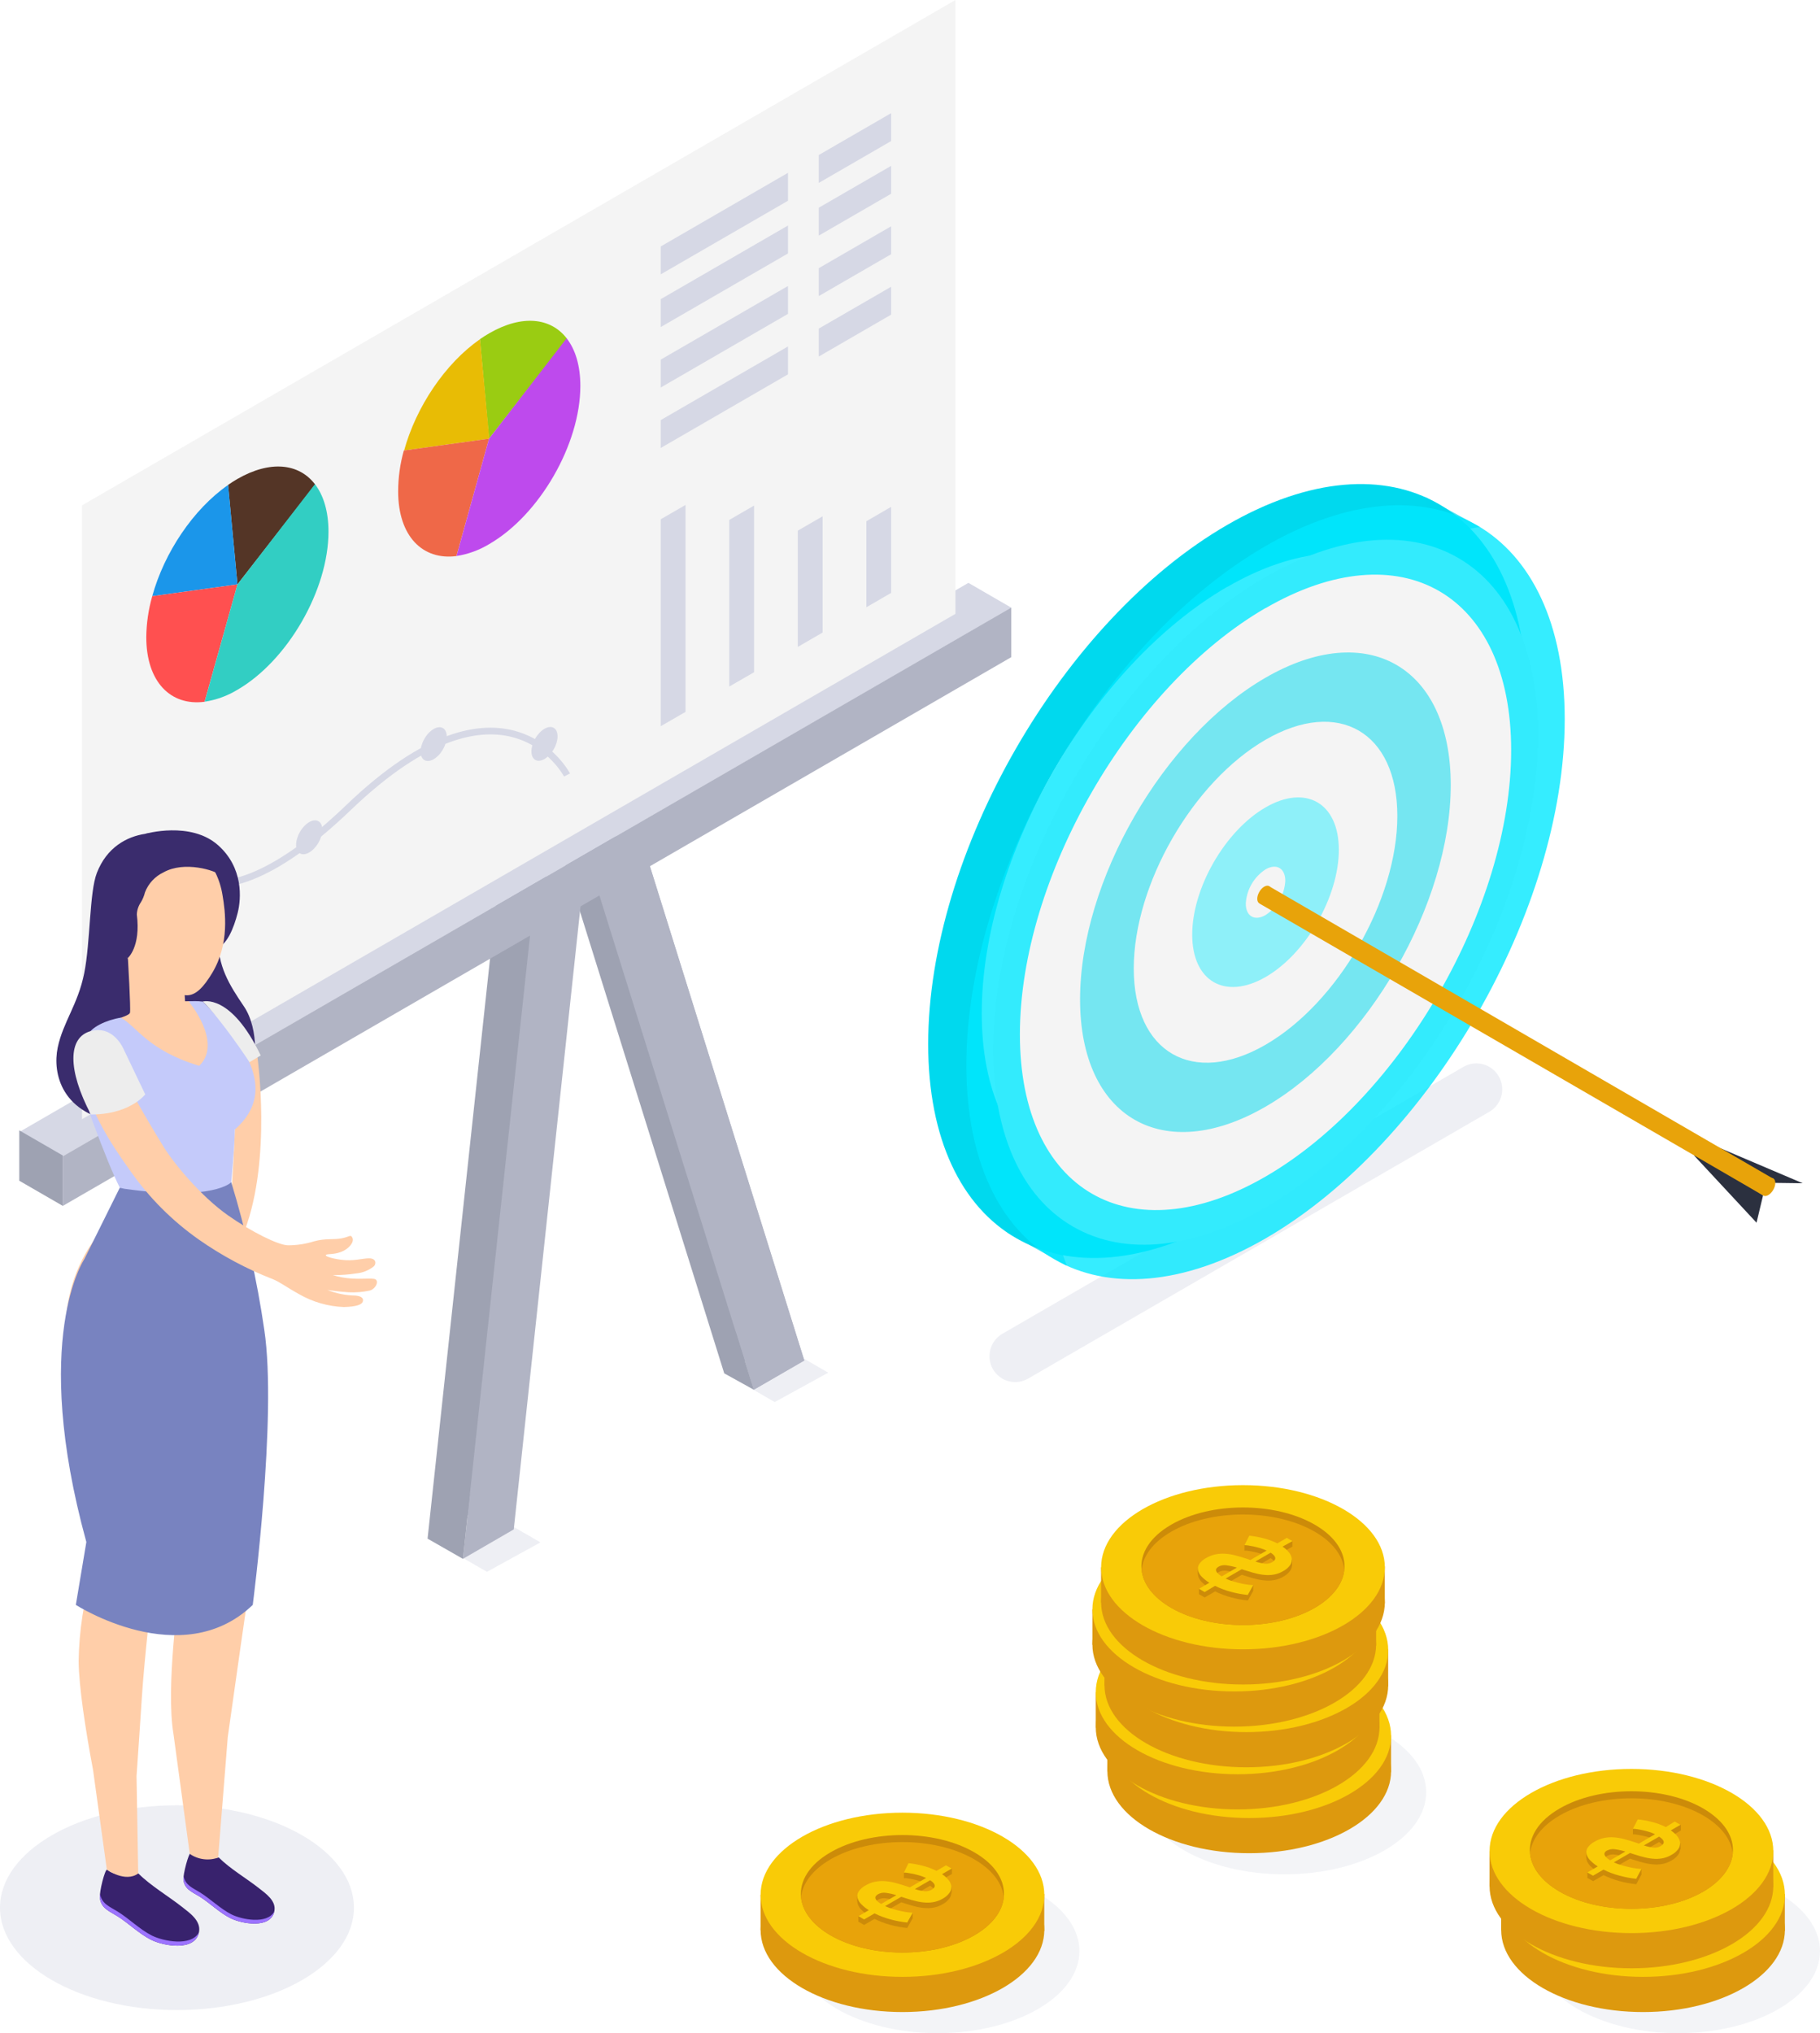<svg width="385" height="430" viewBox="0 0 385 430" fill="none" xmlns="http://www.w3.org/2000/svg">
<path opacity="0.4" d="M163.882 296.528L175.204 290.31L165.152 284.497L153.83 290.714L163.882 296.528Z" fill="#D6D8E5"/>
<path opacity="0.4" d="M103.005 332.433L114.327 326.207L104.276 320.402L92.962 326.619L103.005 332.433Z" fill="#D6D8E5"/>
<path d="M159.461 293.914L170.139 287.739L136.13 178.897L125.452 185.072L159.461 293.914Z" fill="#B1B4C4"/>
<path d="M153.203 290.456L163.882 284.282L129.873 175.44L119.203 181.615L153.203 290.456Z" fill="#9EA2B2"/>
<path d="M159.461 293.914L170.139 287.739L136.13 178.897L125.452 185.072L159.461 293.914Z" fill="#B1B4C4"/>
<path d="M90.447 325.415L101.203 319.189L115.89 182.182L105.211 188.366L90.447 325.415Z" fill="#9EA2B2"/>
<path d="M97.924 329.69L108.679 323.463L123.366 186.457L112.688 192.631L97.924 329.69Z" fill="#B1B4C4"/>
<path d="M13.288 244.576L213.925 128.518L204.861 123.272L4.223 239.329L13.288 244.576Z" fill="#D6D8E5"/>
<path d="M13.288 255.042L213.925 138.985V128.493L13.288 244.55V255.042Z" fill="#B1B4C4"/>
<path d="M17.348 236.706L202.114 129.826V0L17.348 106.881V236.706Z" fill="#F4F4F4"/>
<path d="M4.077 249.718L13.288 255.042V244.386L4.077 239.063V249.718Z" fill="#9EA2B2"/>
<path d="M173.204 38.683L188.509 29.833V23.934L173.204 32.783V38.683Z" fill="#D6D8E5"/>
<path d="M139.77 58.024L166.689 42.458V36.55L139.77 52.125V58.024Z" fill="#D6D8E5"/>
<path d="M173.204 49.828L188.509 40.979V35.079L173.204 43.929V49.828Z" fill="#D6D8E5"/>
<path d="M139.77 69.17L166.689 53.604V47.696L139.77 63.27V69.17Z" fill="#D6D8E5"/>
<path d="M173.204 62.617L188.509 53.767V47.859L173.204 56.717V62.617Z" fill="#D6D8E5"/>
<path d="M139.77 81.958L166.689 66.383V60.484L139.77 76.058V81.958Z" fill="#D6D8E5"/>
<path d="M173.204 75.405L188.509 66.547V60.647L173.204 69.497V75.405Z" fill="#D6D8E5"/>
<path d="M139.77 94.746L166.689 79.172V73.272L139.77 88.847V94.746Z" fill="#D6D8E5"/>
<path d="M119.89 71.569C116.499 67.183 110.448 66.478 103.495 70.486C102.825 70.873 102.164 71.294 101.52 71.741L103.452 92.777L119.95 71.655L119.89 71.569Z" fill="#9ACC12"/>
<path d="M85.486 95.279L103.512 92.777L101.538 71.741C94.156 76.875 88.001 86.095 85.486 95.279Z" fill="#E8BC05"/>
<path d="M84.224 103.922C84.224 113.382 89.374 118.542 96.559 117.605L103.452 92.777L85.426 95.279C84.635 98.092 84.231 101 84.224 103.922V103.922Z" fill="#EF6848"/>
<path d="M119.95 71.655C121.735 74.003 122.765 77.383 122.765 81.631C122.765 93.946 114.139 108.91 103.495 115.068C101.372 116.355 99.019 117.214 96.568 117.596L103.452 92.777L119.847 71.569L119.95 71.655Z" fill="#BE4AED"/>
<path d="M66.61 102.391C63.22 98.005 57.168 97.3 50.215 101.299C49.546 101.686 48.893 102.108 48.241 102.563L50.232 123.599L66.696 102.469L66.61 102.391Z" fill="#543526"/>
<path d="M32.206 126.093L50.232 123.599L48.258 102.564C40.876 107.689 34.73 116.909 32.206 126.093Z" fill="#1B96EA"/>
<path d="M30.945 134.745C30.945 144.205 36.095 149.365 43.279 148.419L50.232 123.599L32.206 126.093C31.4 128.907 30.976 131.817 30.945 134.745V134.745Z" fill="#FF5050"/>
<path d="M66.679 102.469C68.456 104.825 69.486 108.197 69.486 112.445C69.486 124.76 60.859 139.733 50.215 145.89C48.094 147.178 45.74 148.034 43.288 148.41L50.232 123.599L66.627 102.392L66.679 102.469Z" fill="#32CEC3"/>
<path d="M119.95 163.908C119.95 163.908 106.894 138.968 73.735 170.788C40.575 202.608 32.206 177.926 32.206 177.926" stroke="#D6D8E5" stroke-width="1.42" stroke-miterlimit="10"/>
<path d="M89.784 160.76C88.704 160.136 88.703 158.112 89.782 156.241C90.86 154.369 92.61 153.358 93.69 153.983C94.77 154.607 94.771 156.631 93.692 158.503C92.614 160.374 90.864 161.385 89.784 160.76Z" fill="#D6D8E5"/>
<path d="M113.231 160.714C112.151 160.09 112.15 158.066 113.228 156.195C114.307 154.323 116.057 153.312 117.136 153.937C118.216 154.562 118.217 156.585 117.139 158.457C116.06 160.328 114.31 161.339 113.231 160.714Z" fill="#D6D8E5"/>
<path d="M63.455 180.487C62.37 179.862 62.365 177.831 63.444 175.951C64.522 174.071 66.276 173.053 67.361 173.678C68.445 174.303 68.45 176.333 67.372 178.213C66.293 180.093 64.54 181.111 63.455 180.487Z" fill="#D6D8E5"/>
<path d="M36.494 188.381C35.414 187.756 35.413 185.733 36.491 183.861C37.57 181.99 39.319 180.979 40.399 181.603C41.479 182.228 41.48 184.251 40.401 186.123C39.323 187.994 37.573 189.005 36.494 188.381Z" fill="#D6D8E5"/>
<path d="M183.272 128.432L188.509 125.397V107.199L183.272 110.235V128.432Z" fill="#D6D8E5"/>
<path d="M168.766 136.817L174.011 133.781V109.194L168.766 112.23V136.817Z" fill="#D6D8E5"/>
<path d="M154.268 145.202L159.513 142.175V106.932L154.268 109.96V145.202Z" fill="#D6D8E5"/>
<path d="M139.77 153.588L145.014 150.56V106.795L139.77 109.822V153.588Z" fill="#D6D8E5"/>
<path d="M97.924 329.69L90.447 325.416L99.4 316.007L97.924 329.69Z" fill="#9EA2B2"/>
<path d="M159.461 293.914L153.203 290.456L155.607 281.581L159.461 293.914Z" fill="#9EA2B2"/>
<path opacity="0.3" d="M271.685 396.408C255.112 396.408 241.677 388.635 241.677 379.045C241.677 369.456 255.112 361.682 271.685 361.682C288.259 361.682 301.694 369.456 301.694 379.045C301.694 388.635 288.259 396.408 271.685 396.408Z" fill="#D6D8E5"/>
<path d="M264.26 391.945C247.687 391.945 234.252 384.171 234.252 374.582C234.252 364.992 247.687 357.218 264.26 357.218C280.834 357.218 294.269 364.992 294.269 374.582C294.269 384.171 280.834 391.945 264.26 391.945Z" fill="#DD990E"/>
<path d="M294.261 374.84V366.936L288.329 372.225L294.261 374.84Z" fill="#DD990E"/>
<path d="M234.243 367.143V374.582L237.282 377.807L238.767 369.284L234.243 367.143Z" fill="#DD990E"/>
<path d="M264.26 384.506C247.687 384.506 234.252 376.732 234.252 367.143C234.252 357.553 247.687 349.779 264.26 349.779C280.834 349.779 294.269 357.553 294.269 367.143C294.269 376.732 280.834 384.506 264.26 384.506Z" fill="#F9CB07"/>
<path d="M242.81 367.676C243.119 370.6 245.196 373.481 249.067 375.717C257.454 380.567 271.059 380.567 279.454 375.717C283.316 373.481 285.402 370.6 285.694 367.676C286.063 364.236 283.977 360.796 279.454 358.147C271.059 353.288 257.454 353.288 249.067 358.147C244.544 360.762 242.458 364.253 242.81 367.676Z" fill="#CC8B09"/>
<path d="M242.81 367.676C243.119 370.6 245.196 373.481 249.067 375.717C257.453 380.567 271.059 380.567 279.454 375.717C283.316 373.481 285.402 370.6 285.694 367.676C285.402 364.752 283.316 361.871 279.454 359.635C271.059 354.776 257.453 354.776 249.067 359.635C245.196 361.871 243.119 364.752 242.81 367.676Z" fill="#E8A30A"/>
<path d="M264.569 363.608C264.834 363.608 265.098 363.631 265.359 363.677C265.711 363.72 266.106 363.797 266.544 363.883C266.982 363.969 267.445 364.098 267.917 364.236C268.377 364.378 268.827 364.55 269.265 364.752L265.831 366.747L265.205 366.532C264.346 366.24 263.488 365.99 262.724 365.784C261.994 365.586 261.247 365.462 260.492 365.414C259.802 365.372 259.11 365.419 258.432 365.552C257.742 365.702 257.081 365.964 256.475 366.326C255.873 366.625 255.358 367.075 254.981 367.633C254.858 367.832 254.776 368.055 254.739 368.286C254.702 368.518 254.712 368.755 254.767 368.983C254.912 369.491 255.191 369.952 255.574 370.316C256.05 370.792 256.58 371.21 257.153 371.563L254.956 372.827L256.149 373.524L258.363 372.242C259.42 372.761 260.524 373.179 261.66 373.489C262.849 373.818 264.063 374.046 265.291 374.169L266.449 372.088C266.235 372.088 265.909 372.088 265.479 372.019C265.05 371.95 264.561 371.881 264.029 371.769C263.497 371.658 262.939 371.511 262.312 371.339C261.725 371.169 261.151 370.956 260.595 370.703L264.029 368.725L264.484 368.88L264.947 369.017C265.727 369.286 266.52 369.51 267.325 369.688C267.989 369.846 268.668 369.939 269.351 369.963C269.951 369.986 270.551 369.928 271.136 369.791C271.715 369.653 272.27 369.43 272.784 369.129C273.352 368.831 273.845 368.408 274.226 367.891C274.503 367.504 274.639 367.033 274.612 366.558C274.559 366.065 274.362 365.598 274.046 365.216C273.648 364.722 273.176 364.293 272.647 363.943L274.681 362.765L273.488 362.077L271.471 363.238C270.526 362.769 269.533 362.406 268.509 362.155C267.536 361.907 266.546 361.726 265.548 361.613L264.569 363.608ZM270.441 367.22C269.984 367.477 269.46 367.588 268.939 367.538C268.24 367.46 267.552 367.305 266.887 367.074L270.115 365.208C271.299 365.976 271.408 366.647 270.441 367.22ZM259.11 368.166C259.602 367.895 260.169 367.792 260.724 367.874C261.487 367.971 262.24 368.138 262.973 368.372L259.763 370.23C258.398 369.404 258.175 368.716 259.11 368.183V368.166Z" fill="#CC8B09"/>
<path d="M266.432 372.088C266.432 372.01 266.432 370.927 266.432 370.927L265.11 371.787L265.685 372.647L266.432 372.088Z" fill="#CC8B09"/>
<path d="M254.938 372.827V371.666L257.797 371.881L256.157 372.999L254.938 372.827Z" fill="#CC8B09"/>
<path d="M254.698 368.553V367.375L256.835 368.149L254.698 368.553Z" fill="#CC8B09"/>
<path d="M263.548 368.484L262.836 367.805L260.329 369.525L260.484 370.032C260.484 370.032 262.355 369.241 262.415 369.172L263.548 368.484Z" fill="#CC8B09"/>
<path d="M270.106 364.812L266.784 366.704L266.097 366.205C266.097 366.205 266.518 365.732 266.552 365.681C266.852 365.345 267.199 365.055 267.582 364.821C267.831 364.778 269.411 364.064 269.411 364.064L270.106 364.812Z" fill="#CC8B09"/>
<path d="M264.569 363.608V362.447L266.097 361.948L266.432 362.86L266.346 363.281L264.569 363.608Z" fill="#CC8B09"/>
<path d="M274.724 362.765V361.604L272.956 361.793L273.522 362.92L274.724 362.765Z" fill="#CC8B09"/>
<path d="M274.664 366.721V365.5H272.63L273.128 366.592L273.986 367.555L274.664 366.721Z" fill="#CC8B09"/>
<path d="M264.569 362.447C264.834 362.443 265.098 362.463 265.359 362.507C265.711 362.559 266.106 362.628 266.544 362.722C266.982 362.817 267.445 362.929 267.917 363.075C268.378 363.21 268.829 363.38 269.265 363.582L265.831 365.586L265.205 365.362C264.346 365.07 263.488 364.821 262.724 364.623C261.994 364.425 261.247 364.301 260.492 364.253C259.802 364.207 259.11 364.253 258.432 364.391C257.742 364.534 257.08 364.793 256.475 365.156C255.875 365.458 255.361 365.908 254.981 366.463C254.859 366.663 254.776 366.885 254.74 367.117C254.703 367.349 254.712 367.585 254.767 367.814C254.91 368.323 255.189 368.784 255.574 369.146C256.05 369.622 256.58 370.041 257.153 370.393L254.956 371.666L256.149 372.354L258.363 371.073C259.419 371.595 260.523 372.013 261.66 372.32C262.848 372.653 264.063 372.88 265.29 372.999L266.449 370.927C266.125 370.919 265.801 370.893 265.479 370.849C264.992 370.792 264.508 370.709 264.029 370.6C263.496 370.488 262.939 370.342 262.312 370.17C261.725 370.003 261.152 369.793 260.595 369.542L264.029 367.556L264.484 367.71L264.947 367.856C265.806 368.14 266.604 368.364 267.325 368.527C267.99 368.683 268.668 368.772 269.351 368.794C269.95 368.815 270.55 368.76 271.136 368.631C271.716 368.492 272.272 368.266 272.784 367.96C273.352 367.662 273.845 367.238 274.226 366.721C274.504 366.335 274.64 365.864 274.612 365.388C274.559 364.895 274.362 364.429 274.046 364.047C273.649 363.554 273.177 363.127 272.647 362.782L274.681 361.604L273.488 360.908L271.471 362.077C270.527 361.606 269.533 361.239 268.509 360.985C267.536 360.736 266.547 360.558 265.548 360.452L264.569 362.447ZM270.441 366.068C269.985 366.327 269.461 366.441 268.939 366.395C268.241 366.309 267.554 366.153 266.887 365.93L270.115 364.055C271.299 364.841 271.408 365.512 270.441 366.068V366.068ZM259.11 367.014C259.602 366.743 260.169 366.64 260.724 366.721C261.486 366.823 262.239 366.99 262.973 367.22L259.763 369.078C258.398 368.244 258.175 367.556 259.11 367.014Z" fill="#F9CA06"/>
<path d="M261.805 382.683C245.232 382.683 231.797 374.909 231.797 365.319C231.797 355.73 245.232 347.956 261.805 347.956C278.379 347.956 291.814 355.73 291.814 365.319C291.814 374.909 278.379 382.683 261.805 382.683Z" fill="#DD990E"/>
<path d="M291.806 365.586V357.674L285.883 362.963L291.806 365.586Z" fill="#DD990E"/>
<path d="M231.797 357.881V365.32L234.827 368.545L236.312 360.031L231.797 357.881Z" fill="#DD990E"/>
<path d="M261.805 375.244C245.232 375.244 231.797 367.47 231.797 357.88C231.797 348.291 245.232 340.517 261.805 340.517C278.379 340.517 291.814 348.291 291.814 357.88C291.814 367.47 278.379 375.244 261.805 375.244Z" fill="#F9CB07"/>
<path d="M240.363 358.422C240.664 361.346 242.741 364.227 246.612 366.463C255.007 371.314 268.604 371.314 276.999 366.463C280.87 364.227 282.947 361.346 283.239 358.422C283.608 354.982 281.522 351.542 276.999 348.894C268.604 344.035 255.007 344.035 246.612 348.894C242.089 351.499 240.003 355 240.363 358.422Z" fill="#CC8B09"/>
<path d="M240.363 358.422C240.664 361.346 242.741 364.227 246.612 366.463C255.007 371.314 268.604 371.314 276.999 366.463C280.87 364.227 282.947 361.346 283.239 358.422C282.947 355.498 280.87 352.617 276.999 350.381C268.604 345.522 255.007 345.522 246.612 350.381C242.741 352.6 240.664 355.498 240.363 358.422Z" fill="#E8A30A"/>
<path d="M262.123 354.32C262.388 354.317 262.652 354.337 262.913 354.38C263.265 354.432 263.66 354.501 264.097 354.595C264.535 354.69 264.956 354.802 265.462 354.948C265.924 355.086 266.374 355.259 266.81 355.464L263.376 357.459L262.758 357.236C261.9 356.943 261.042 356.694 260.269 356.496C259.539 356.298 258.792 356.174 258.037 356.126C257.35 356.08 256.66 356.127 255.986 356.264C255.294 356.411 254.63 356.67 254.02 357.029C253.422 357.331 252.911 357.781 252.535 358.336C252.411 358.536 252.327 358.757 252.289 358.989C252.25 359.221 252.258 359.458 252.312 359.687C252.459 360.194 252.737 360.654 253.119 361.02C253.593 361.498 254.123 361.917 254.698 362.267L252.501 363.539L253.702 364.227L255.917 362.946C256.969 363.469 258.071 363.886 259.205 364.193C260.393 364.524 261.608 364.752 262.836 364.872L263.969 362.834C263.644 362.826 263.32 362.8 262.999 362.757C262.514 362.699 262.033 362.615 261.557 362.507C261.024 362.396 260.458 362.249 259.84 362.077C259.252 361.914 258.678 361.704 258.123 361.45L261.557 359.463L262.003 359.618L262.475 359.764C263.333 360.051 264.123 360.274 264.844 360.435C265.509 360.59 266.188 360.679 266.87 360.701C267.47 360.727 268.07 360.673 268.655 360.538C269.238 360.398 269.796 360.172 270.312 359.867C270.875 359.569 271.365 359.149 271.746 358.637C272.022 358.25 272.158 357.78 272.132 357.304C272.084 356.807 271.887 356.336 271.565 355.954C271.172 355.461 270.703 355.034 270.175 354.69L272.209 353.512L271.007 352.815L268.99 353.985C268.046 353.513 267.053 353.147 266.029 352.893C265.056 352.643 264.066 352.465 263.067 352.359L262.123 354.32ZM267.986 357.941C267.534 358.204 267.012 358.318 266.492 358.268C265.792 358.183 265.101 358.027 264.432 357.803L267.668 355.937C268.853 356.734 268.959 357.413 267.986 357.975V357.941ZM256.655 358.887C257.148 358.619 257.715 358.519 258.269 358.603C259.034 358.701 259.789 358.865 260.527 359.093L257.316 360.951C255.943 360.151 255.728 359.48 256.655 358.921V358.887Z" fill="#CC8B09"/>
<path d="M263.969 362.834C263.969 362.748 263.969 361.665 263.969 361.665L262.647 362.525L263.222 363.385L263.969 362.834Z" fill="#CC8B09"/>
<path d="M252.484 363.574V362.404L255.342 362.628L253.702 363.746L252.484 363.574Z" fill="#CC8B09"/>
<path d="M252.243 359.291V358.113L254.381 358.887L252.243 359.291Z" fill="#CC8B09"/>
<path d="M261.093 359.231L260.381 358.551L257.874 360.271L258.029 360.779C258.029 360.779 259.908 359.987 259.969 359.919C260.029 359.85 261.093 359.231 261.093 359.231Z" fill="#CC8B09"/>
<path d="M267.66 355.558L264.329 357.442L263.651 356.952L264.097 356.427C264.396 356.087 264.746 355.796 265.136 355.567C265.385 355.516 266.956 354.81 266.956 354.81L267.66 355.558Z" fill="#CC8B09"/>
<path d="M262.123 354.354V353.185L263.651 352.686L263.977 353.606L263.9 354.019L262.123 354.354Z" fill="#CC8B09"/>
<path d="M272.278 353.512V352.342L270.501 352.531L271.076 353.666L272.278 353.512Z" fill="#CC8B09"/>
<path d="M272.209 357.468V356.255H270.175L270.673 357.339L271.531 358.311L272.209 357.468Z" fill="#CC8B09"/>
<path d="M262.123 353.185C262.388 353.185 262.652 353.208 262.913 353.254C263.265 353.297 263.66 353.374 264.097 353.46C264.535 353.546 264.956 353.675 265.462 353.813C265.922 353.955 266.372 354.127 266.81 354.329L263.376 356.324L262.758 356.109C261.9 355.817 261.042 355.567 260.269 355.361C259.539 355.163 258.792 355.039 258.037 354.991C257.35 354.949 256.661 354.995 255.986 355.129C255.293 355.279 254.629 355.54 254.02 355.903C253.42 356.202 252.908 356.652 252.535 357.21C252.411 357.409 252.327 357.631 252.289 357.862C252.25 358.094 252.258 358.331 252.312 358.56C252.461 359.067 252.739 359.526 253.119 359.893C253.595 360.369 254.125 360.787 254.698 361.14L252.501 362.404L253.702 363.101L255.917 361.819C256.971 362.338 258.072 362.756 259.205 363.066C260.394 363.394 261.608 363.621 262.836 363.746L263.969 361.665C263.754 361.665 263.436 361.665 262.999 361.596C262.561 361.527 262.089 361.458 261.557 361.346C261.024 361.235 260.458 361.088 259.84 360.916C259.253 360.746 258.679 360.533 258.123 360.28L261.557 358.302L262.003 358.457L262.475 358.603C263.252 358.866 264.043 359.087 264.844 359.265C265.509 359.423 266.187 359.515 266.87 359.54C267.47 359.564 268.071 359.506 268.655 359.368C269.236 359.228 269.794 359.005 270.312 358.706C270.876 358.405 271.366 357.982 271.746 357.468C272.022 357.08 272.158 356.61 272.132 356.135C272.082 355.64 271.885 355.173 271.565 354.793C271.17 354.299 270.701 353.87 270.175 353.52L272.209 352.342L271.007 351.654L268.99 352.815C268.046 352.346 267.052 351.983 266.029 351.732C265.055 351.484 264.066 351.303 263.067 351.19L262.123 353.185ZM267.986 356.814C267.532 357.069 267.011 357.18 266.492 357.132C265.79 357.056 265.099 356.9 264.432 356.668L267.668 354.802C268.853 355.576 268.959 356.247 267.986 356.814V356.814ZM256.655 357.76C257.147 357.489 257.714 357.386 258.269 357.468C259.035 357.565 259.791 357.732 260.527 357.967L257.316 359.824C255.943 358.981 255.728 358.293 256.655 357.76V357.76Z" fill="#F9CA06"/>
<path d="M263.651 373.773C247.078 373.773 233.642 365.999 233.642 356.41C233.642 346.82 247.078 339.046 263.651 339.046C280.224 339.046 293.66 346.82 293.66 356.41C293.66 365.999 280.224 373.773 263.651 373.773Z" fill="#DD990E"/>
<path d="M293.651 356.676V348.764L287.72 354.053L293.651 356.676Z" fill="#DD990E"/>
<path d="M233.634 348.971V356.41L236.664 359.635L238.157 351.112L233.634 348.971Z" fill="#DD990E"/>
<path d="M263.651 366.334C247.078 366.334 233.642 358.56 233.642 348.971C233.642 339.381 247.078 331.607 263.651 331.607C280.224 331.607 293.66 339.381 293.66 348.971C293.66 358.56 280.224 366.334 263.651 366.334Z" fill="#F9CB07"/>
<path d="M242.2 349.504C242.501 352.428 244.586 355.309 248.449 357.554C256.844 362.404 270.449 362.404 278.836 357.554C282.707 355.309 284.784 352.394 285.085 349.504C285.445 346.064 283.368 342.624 278.836 339.975C270.449 335.116 256.844 335.116 248.449 339.975C243.934 342.59 241.84 346.081 242.2 349.504Z" fill="#CC8B09"/>
<path d="M242.2 349.504C242.501 352.428 244.586 355.309 248.449 357.554C256.844 362.404 270.449 362.404 278.836 357.554C282.707 355.309 284.784 352.394 285.085 349.504C284.784 346.58 282.707 343.708 278.836 341.463C270.449 336.604 256.844 336.604 248.449 341.463C244.586 343.708 242.509 346.58 242.2 349.504Z" fill="#E8A30A"/>
<path d="M263.969 345.445C264.233 345.441 264.497 345.461 264.758 345.505C265.11 345.557 265.505 345.625 265.943 345.72C266.404 345.813 266.859 345.931 267.308 346.073C267.769 346.207 268.22 346.376 268.655 346.58L265.222 348.575L264.604 348.36C263.745 348.068 262.887 347.818 262.123 347.612C261.392 347.419 260.645 347.295 259.891 347.242C259.201 347.203 258.509 347.252 257.831 347.388C257.138 347.533 256.474 347.792 255.866 348.154C255.267 348.456 254.756 348.906 254.381 349.461C254.257 349.661 254.175 349.883 254.138 350.114C254.101 350.346 254.111 350.583 254.166 350.811C254.311 351.32 254.59 351.78 254.973 352.144C255.446 352.62 255.973 353.038 256.544 353.391L254.355 354.655L255.548 355.352L257.763 354.071C258.817 354.595 259.921 355.012 261.059 355.318C262.248 355.646 263.462 355.874 264.69 355.997L265.84 353.924C265.518 353.916 265.197 353.89 264.878 353.847C264.391 353.789 263.907 353.706 263.428 353.598C262.896 353.486 262.338 353.34 261.711 353.168C261.125 353 260.551 352.79 259.994 352.54L263.428 350.553L263.874 350.708L264.346 350.854C265.205 351.138 266.003 351.362 266.724 351.525C267.387 351.676 268.062 351.765 268.741 351.792C269.341 351.813 269.941 351.758 270.527 351.628C271.109 351.488 271.667 351.262 272.183 350.957C272.751 350.659 273.245 350.236 273.625 349.719C273.903 349.332 274.04 348.862 274.012 348.386C273.958 347.893 273.761 347.426 273.445 347.044C273.045 346.553 272.573 346.124 272.046 345.772L274.08 344.602L272.887 343.905L270.87 345.075C269.926 344.603 268.933 344.237 267.909 343.983C266.935 343.735 265.945 343.554 264.947 343.441L263.969 345.445ZM269.831 349.065C269.38 349.327 268.857 349.439 268.338 349.384C267.64 349.305 266.952 349.153 266.286 348.928L269.514 347.053C270.69 347.836 270.836 348.506 269.823 349.065H269.831ZM258.501 350.011C258.995 349.738 259.565 349.636 260.123 349.719C260.886 349.82 261.638 349.987 262.372 350.218L259.162 352.075C257.788 351.233 257.565 350.547 258.492 350.02L258.501 350.011Z" fill="#CC8B09"/>
<path d="M265.814 353.924C265.814 353.838 265.814 352.755 265.814 352.755L264.501 353.615L265.076 354.475L265.814 353.924Z" fill="#CC8B09"/>
<path d="M254.329 354.655V353.494L257.179 353.709L255.539 354.836L254.329 354.655Z" fill="#CC8B09"/>
<path d="M254.089 350.381V349.203L256.226 349.977L254.089 350.381Z" fill="#CC8B09"/>
<path d="M262.939 350.321L262.226 349.633L259.72 351.353L259.874 351.869C259.874 351.869 261.745 351.078 261.805 351.009L262.939 350.321Z" fill="#CC8B09"/>
<path d="M269.497 346.649L266.166 348.532L265.488 348.042C265.488 348.042 265.909 347.56 265.934 347.509C265.96 347.457 266.724 346.692 266.973 346.649C267.222 346.606 268.801 345.892 268.801 345.892L269.497 346.649Z" fill="#CC8B09"/>
<path d="M263.96 345.445V344.275L265.488 343.776L265.814 344.688L265.737 345.109L263.96 345.445Z" fill="#CC8B09"/>
<path d="M274.115 344.602V343.432L272.346 343.622L272.913 344.757L274.115 344.602Z" fill="#CC8B09"/>
<path d="M274.046 348.558V347.345H272.02L272.509 348.429L273.368 349.401L274.046 348.558Z" fill="#CC8B09"/>
<path d="M263.969 344.275C264.233 344.276 264.497 344.296 264.758 344.335C265.11 344.387 265.505 344.456 265.943 344.55C266.381 344.645 266.801 344.765 267.308 344.903C267.768 345.044 268.219 345.216 268.655 345.419L265.222 347.414L264.604 347.191C263.745 346.898 262.887 346.657 262.123 346.451C261.393 346.254 260.646 346.13 259.891 346.081C259.202 346.035 258.509 346.081 257.831 346.219C257.14 346.368 256.476 346.626 255.866 346.984C255.257 347.285 254.737 347.738 254.355 348.3C254.232 348.501 254.149 348.725 254.113 348.958C254.076 349.191 254.085 349.429 254.14 349.659C254.286 350.165 254.565 350.622 254.947 350.983C255.418 351.461 255.946 351.88 256.518 352.23L254.329 353.503L255.522 354.191L257.737 352.918C258.792 353.439 259.896 353.854 261.033 354.157C262.222 354.488 263.436 354.718 264.664 354.845L265.814 352.763C265.492 352.755 265.172 352.729 264.853 352.686C264.365 352.633 263.88 352.549 263.402 352.437C262.87 352.325 262.312 352.179 261.685 352.007C261.098 351.843 260.523 351.633 259.969 351.379L263.402 349.392C263.548 349.451 263.697 349.503 263.848 349.547L264.321 349.693C265.179 349.977 265.977 350.201 266.698 350.364C267.361 350.517 268.036 350.609 268.715 350.639C269.315 350.658 269.915 350.6 270.501 350.467C271.084 350.331 271.643 350.104 272.158 349.796C272.727 349.504 273.221 349.083 273.6 348.567C273.876 348.179 274.012 347.709 273.986 347.234C273.935 346.737 273.737 346.267 273.419 345.883C273.018 345.395 272.547 344.968 272.02 344.619L274.055 343.441L272.861 342.744L270.844 343.914C269.9 343.442 268.907 343.076 267.883 342.822C266.91 342.573 265.92 342.394 264.921 342.289L263.969 344.275ZM269.831 347.896C269.381 348.161 268.858 348.275 268.338 348.223C267.639 348.141 266.952 347.985 266.286 347.758L269.514 345.892C270.69 346.666 270.836 347.337 269.823 347.896H269.831ZM258.501 348.842C258.997 348.576 259.566 348.476 260.123 348.558C260.885 348.656 261.638 348.82 262.372 349.048L259.162 350.906C257.788 350.074 257.565 349.386 258.492 348.842H258.501Z" fill="#F9CA06"/>
<path d="M261.093 365.173C244.52 365.173 231.084 357.399 231.084 347.81C231.084 338.22 244.52 330.446 261.093 330.446C277.666 330.446 291.102 338.22 291.102 347.81C291.102 357.399 277.666 365.173 261.093 365.173Z" fill="#DD990E"/>
<path d="M291.102 348.076V340.164L285.171 345.453L291.102 348.076Z" fill="#DD990E"/>
<path d="M231.084 340.371V347.81L234.114 351.035L235.599 342.521L231.084 340.371Z" fill="#DD990E"/>
<path d="M261.093 357.734C244.52 357.734 231.084 349.96 231.084 340.371C231.084 330.781 244.52 323.007 261.093 323.007C277.666 323.007 291.102 330.781 291.102 340.371C291.102 349.96 277.666 357.734 261.093 357.734Z" fill="#F9CB07"/>
<path d="M239.651 340.913C239.951 343.837 242.028 346.718 245.9 348.954C254.295 353.804 267.891 353.804 276.286 348.954C280.158 346.718 282.235 343.837 282.535 340.913C282.896 337.473 280.819 333.99 276.286 331.384C267.891 326.525 254.295 326.525 245.9 331.384C241.376 333.99 239.29 337.49 239.651 340.913Z" fill="#CC8B09"/>
<path d="M239.651 340.913C239.951 343.837 242.028 346.718 245.9 348.954C254.295 353.804 267.891 353.804 276.286 348.954C280.158 346.718 282.235 343.837 282.535 340.913C282.235 337.989 280.158 335.108 276.286 332.872C267.891 328.013 254.295 328.013 245.9 332.872C242.028 335.108 239.934 337.98 239.651 340.913Z" fill="#E8A30A"/>
<path d="M261.393 336.845C261.658 336.841 261.922 336.861 262.183 336.905C262.535 336.957 262.93 337.025 263.368 337.12C263.806 337.215 264.226 337.335 264.733 337.473C265.194 337.611 265.644 337.783 266.08 337.989L262.647 339.984L262.029 339.76C261.17 339.468 260.312 339.227 259.548 339.021C258.815 338.824 258.065 338.7 257.308 338.651C256.621 338.605 255.931 338.651 255.256 338.788C254.564 338.936 253.9 339.194 253.29 339.554C252.692 339.856 252.181 340.306 251.805 340.861C251.681 341.06 251.597 341.282 251.559 341.514C251.521 341.745 251.529 341.983 251.582 342.211C251.729 342.719 252.008 343.179 252.389 343.544C252.863 344.022 253.394 344.441 253.969 344.791L251.771 346.064L252.973 346.752L255.187 345.479C256.24 345.999 257.341 346.414 258.475 346.718C259.664 347.048 260.879 347.278 262.106 347.406L263.265 345.324C262.94 345.316 262.616 345.29 262.295 345.247C261.81 345.193 261.328 345.11 260.853 344.998C260.32 344.886 259.754 344.74 259.136 344.568C258.548 344.404 257.974 344.194 257.419 343.94L260.853 341.953C260.998 342.014 261.147 342.065 261.299 342.108L261.771 342.254C262.63 342.541 263.419 342.764 264.14 342.925C264.806 343.078 265.484 343.17 266.166 343.2C266.766 343.219 267.366 343.162 267.951 343.028C268.534 342.889 269.092 342.662 269.608 342.357C270.173 342.063 270.664 341.642 271.042 341.128C271.318 340.74 271.455 340.27 271.428 339.795C271.384 339.296 271.186 338.824 270.861 338.444C270.466 337.954 269.997 337.527 269.471 337.18L271.505 336.002L270.303 335.305L268.295 336.475C267.348 336.003 266.352 335.637 265.325 335.383C264.352 335.134 263.362 334.955 262.363 334.85L261.393 336.845ZM267.256 340.465C266.805 340.729 266.282 340.843 265.763 340.792C265.061 340.712 264.371 340.556 263.703 340.328L266.939 338.462C268.135 339.236 268.246 339.904 267.273 340.465H267.256ZM255.926 341.411C256.419 341.146 256.985 341.047 257.539 341.128C258.305 341.226 259.06 341.39 259.797 341.618L256.587 343.475C255.23 342.641 255.016 341.953 255.943 341.42L255.926 341.411Z" fill="#CC8B09"/>
<path d="M263.265 345.324C263.265 345.238 263.265 344.155 263.265 344.155L261.943 345.015L262.518 345.875L263.265 345.324Z" fill="#CC8B09"/>
<path d="M251.771 346.064V344.894L254.629 345.118L252.99 346.236L251.771 346.064Z" fill="#CC8B09"/>
<path d="M251.531 341.781V340.603L253.668 341.377L251.531 341.781Z" fill="#CC8B09"/>
<path d="M260.381 341.721L259.677 341.042L257.17 342.762L257.325 343.269C257.325 343.269 259.196 342.478 259.256 342.409C259.316 342.34 260.381 341.721 260.381 341.721Z" fill="#CC8B09"/>
<path d="M266.947 338.049L263.617 339.941L262.939 339.442L263.385 338.917C263.683 338.577 264.034 338.287 264.424 338.057C264.672 338.014 266.252 337.301 266.252 337.301L266.947 338.049Z" fill="#CC8B09"/>
<path d="M261.411 336.845V335.675L262.939 335.185L263.265 336.097L263.187 336.518L261.411 336.845Z" fill="#CC8B09"/>
<path d="M271.565 336.002V334.832L269.788 335.021L270.364 336.157L271.565 336.002Z" fill="#CC8B09"/>
<path d="M271.497 339.958V338.745H269.462L269.96 339.829L270.818 340.801L271.497 339.958Z" fill="#CC8B09"/>
<path d="M261.393 335.675C261.658 335.675 261.922 335.698 262.183 335.744C262.535 335.796 262.93 335.864 263.368 335.959C263.806 336.054 264.226 336.165 264.733 336.303C265.193 336.445 265.643 336.617 266.08 336.819L262.647 338.814L262.029 338.599C261.17 338.307 260.312 338.057 259.548 337.851C258.814 337.658 258.064 337.534 257.308 337.481C256.621 337.439 255.931 337.486 255.256 337.619C254.564 337.769 253.9 338.031 253.29 338.393C252.692 338.695 252.181 339.145 251.805 339.7C251.681 339.899 251.597 340.121 251.559 340.353C251.521 340.584 251.529 340.821 251.582 341.05C251.731 341.557 252.009 342.017 252.389 342.383C252.865 342.859 253.395 343.277 253.969 343.63L251.771 344.894L252.973 345.591L255.187 344.31C256.241 344.829 257.342 345.246 258.475 345.557C259.664 345.884 260.879 346.111 262.106 346.236L263.265 344.155C262.94 344.155 262.616 344.132 262.295 344.086C261.866 344.034 261.385 343.948 260.853 343.837C260.32 343.725 259.754 343.579 259.136 343.407C258.549 343.236 257.975 343.024 257.419 342.77L260.853 340.792L261.299 340.947L261.771 341.093C262.549 341.356 263.339 341.577 264.14 341.755C264.805 341.912 265.484 342.005 266.166 342.031C266.766 342.052 267.366 341.997 267.951 341.867C268.532 341.72 269.089 341.494 269.608 341.196C270.172 340.896 270.662 340.472 271.042 339.958C271.319 339.571 271.456 339.101 271.428 338.625C271.382 338.13 271.184 337.661 270.861 337.283C270.466 336.79 269.997 336.36 269.471 336.011L271.505 334.832L270.303 334.144L268.295 335.305C267.346 334.84 266.35 334.477 265.325 334.222C264.351 333.974 263.362 333.793 262.363 333.68L261.393 335.675ZM267.256 339.304C266.804 339.565 266.281 339.676 265.763 339.623C265.062 339.546 264.371 339.393 263.703 339.167L266.939 337.292C268.14 338.075 268.261 338.737 267.273 339.304H267.256ZM255.926 340.25C256.417 339.979 256.984 339.877 257.539 339.958C258.305 340.055 259.061 340.222 259.797 340.457L256.587 342.314C255.23 341.472 255.016 340.784 255.943 340.25H255.926Z" fill="#F9CA06"/>
<path d="M262.939 356.264C246.365 356.264 232.93 348.49 232.93 338.9C232.93 329.311 246.365 321.537 262.939 321.537C279.512 321.537 292.947 329.311 292.947 338.9C292.947 348.49 279.512 356.264 262.939 356.264Z" fill="#DD990E"/>
<path d="M292.939 339.167V331.255L287.007 336.544L292.939 339.167Z" fill="#DD990E"/>
<path d="M232.921 331.461V338.9L235.96 342.125L237.445 333.611L232.921 331.461Z" fill="#DD990E"/>
<path d="M262.939 348.825C246.365 348.825 232.93 341.051 232.93 331.461C232.93 321.872 246.365 314.098 262.939 314.098C279.512 314.098 292.947 321.872 292.947 331.461C292.947 341.051 279.512 348.825 262.939 348.825Z" fill="#F9CB07"/>
<path d="M241.488 332.003C241.797 334.927 243.874 337.8 247.745 340.044C256.132 344.895 269.737 344.895 278.132 340.044C281.995 337.8 284.072 334.927 284.372 332.003C284.733 328.563 282.656 325.08 278.132 322.466C269.737 317.607 256.132 317.607 247.745 322.466C243.222 325.08 241.136 328.58 241.488 332.003Z" fill="#CC8B09"/>
<path d="M241.488 332.003C241.797 334.927 243.874 337.8 247.745 340.044C256.132 344.895 269.737 344.895 278.132 340.044C281.995 337.8 284.072 334.927 284.372 332.003C284.072 329.079 281.995 326.198 278.132 323.954C269.737 319.095 256.132 319.095 247.745 323.954C243.874 326.198 241.797 329.079 241.488 332.003Z" fill="#E8A30A"/>
<path d="M263.248 327.935C263.512 327.931 263.776 327.952 264.037 327.995C264.389 328.047 264.784 328.116 265.222 328.21C265.66 328.305 266.08 328.417 266.595 328.563C267.054 328.697 267.502 328.867 267.934 329.07L264.501 331.074L263.883 330.851C263.024 330.558 262.166 330.309 261.402 330.102C260.672 329.908 259.924 329.787 259.17 329.741C258.48 329.695 257.788 329.742 257.11 329.879C256.417 330.024 255.753 330.282 255.144 330.644C254.55 330.952 254.043 331.405 253.668 331.96C253.545 332.16 253.462 332.382 253.426 332.614C253.389 332.845 253.398 333.082 253.453 333.31C253.599 333.819 253.878 334.279 254.26 334.643C254.737 335.119 255.267 335.537 255.84 335.89L253.642 337.163L254.835 337.851L257.05 336.57C258.105 337.094 259.209 337.511 260.346 337.817C261.534 338.15 262.749 338.377 263.977 338.496L265.127 336.423C264.806 336.415 264.485 336.389 264.166 336.346C263.678 336.289 263.194 336.205 262.715 336.097C262.183 335.985 261.625 335.839 260.999 335.667C260.411 335.501 259.838 335.291 259.282 335.039L262.715 333.052L263.162 333.207L263.634 333.353C264.492 333.637 265.291 333.861 266.012 334.024C266.677 334.175 267.355 334.265 268.037 334.291C268.637 334.312 269.237 334.257 269.823 334.127C270.403 333.989 270.959 333.763 271.471 333.456C272.039 333.158 272.532 332.735 272.913 332.218C273.191 331.831 273.327 331.361 273.299 330.885C273.246 330.392 273.049 329.925 272.733 329.543C272.334 329.052 271.862 328.626 271.333 328.279L273.411 327.092L272.218 326.396L270.2 327.565C269.256 327.094 268.263 326.728 267.239 326.473C266.265 326.225 265.276 326.044 264.278 325.931L263.248 327.935ZM269.119 331.556C268.664 331.817 268.138 331.929 267.617 331.874C266.919 331.796 266.231 331.643 265.565 331.418L268.793 329.543C269.977 330.329 270.086 331 269.119 331.556ZM257.788 332.502C258.28 332.231 258.847 332.128 259.402 332.209C260.165 332.311 260.917 332.478 261.651 332.708L258.441 334.566C257.102 333.732 256.853 333.035 257.788 332.502Z" fill="#CC8B09"/>
<path d="M265.102 336.415C265.102 336.329 265.102 335.245 265.102 335.245L263.788 336.105L264.363 336.965L265.102 336.415Z" fill="#CC8B09"/>
<path d="M253.617 337.154V335.985L256.466 336.208L254.827 337.326L253.617 337.154Z" fill="#CC8B09"/>
<path d="M253.376 332.872V331.693L255.514 332.467L253.376 332.872Z" fill="#CC8B09"/>
<path d="M262.252 332.82L261.539 332.132L259.033 333.852L259.187 334.368C259.187 334.368 261.059 333.577 261.119 333.508L262.252 332.82Z" fill="#CC8B09"/>
<path d="M268.784 329.139L265.462 331.023L264.775 330.532L265.23 330.008C265.523 329.665 265.871 329.375 266.26 329.148C266.509 329.096 268.089 328.391 268.089 328.391L268.784 329.139Z" fill="#CC8B09"/>
<path d="M263.248 327.935V326.766L264.775 326.267L265.102 327.178L265.024 327.6L263.248 327.935Z" fill="#CC8B09"/>
<path d="M273.402 327.092V325.923L271.634 326.112L272.2 327.247L273.402 327.092Z" fill="#CC8B09"/>
<path d="M273.342 331.049V329.836H271.316L271.814 330.92L272.673 331.891L273.342 331.049Z" fill="#CC8B09"/>
<path d="M263.248 326.8C263.512 326.801 263.776 326.821 264.037 326.86C264.389 326.912 264.784 326.981 265.222 327.075C265.66 327.17 266.08 327.29 266.595 327.428C267.053 327.568 267.5 327.741 267.934 327.944L264.501 329.939L263.883 329.715C263.024 329.432 262.166 329.182 261.402 328.976C260.672 328.779 259.925 328.655 259.17 328.606C258.481 328.56 257.788 328.606 257.11 328.744C256.419 328.896 255.756 329.154 255.144 329.509C254.548 329.816 254.037 330.269 253.659 330.825C253.536 331.024 253.454 331.247 253.417 331.478C253.38 331.71 253.39 331.947 253.445 332.175C253.59 332.683 253.869 333.144 254.252 333.508C254.726 333.983 255.257 334.399 255.831 334.746L253.634 336.019L254.827 336.716L257.024 335.4C258.081 335.92 259.184 336.338 260.32 336.647C261.51 336.972 262.725 337.199 263.951 337.326L265.102 335.245C264.78 335.237 264.459 335.211 264.14 335.168C263.653 335.114 263.169 335.033 262.69 334.927C262.157 334.807 261.599 334.66 260.973 334.488C260.384 334.327 259.81 334.117 259.256 333.861L262.69 331.874L263.136 332.037L263.608 332.175C264.466 332.459 265.265 332.682 265.986 332.846C266.651 333 267.329 333.092 268.012 333.121C268.612 333.139 269.211 333.081 269.797 332.949C270.377 332.811 270.933 332.585 271.445 332.278C272.014 331.986 272.508 331.565 272.887 331.048C273.164 330.661 273.3 330.191 273.273 329.715C273.222 329.222 273.025 328.755 272.707 328.374C272.309 327.88 271.837 327.451 271.308 327.101L273.411 325.94L272.218 325.252L270.2 326.413C269.255 325.945 268.262 325.579 267.239 325.321C266.265 325.076 265.276 324.898 264.278 324.788L263.248 326.8ZM269.119 330.386C268.665 330.65 268.139 330.764 267.617 330.713C266.918 330.635 266.23 330.479 265.565 330.249L268.793 328.382C269.977 329.156 270.086 329.824 269.119 330.386ZM257.788 331.332C258.281 331.064 258.848 330.964 259.402 331.048C260.164 331.147 260.917 331.311 261.651 331.539L258.441 333.396C257.102 332.562 256.853 331.874 257.788 331.332V331.332Z" fill="#F9CA06"/>
<path opacity="0.3" d="M354.991 430C338.418 430 324.982 422.226 324.982 412.637C324.982 403.047 338.418 395.273 354.991 395.273C371.565 395.273 385 403.047 385 412.637C385 422.226 371.565 430 354.991 430Z" fill="#D6D8E5"/>
<path d="M347.566 425.537C330.993 425.537 317.557 417.763 317.557 408.173C317.557 398.584 330.993 390.81 347.566 390.81C364.14 390.81 377.575 398.584 377.575 408.173C377.575 417.763 364.14 425.537 347.566 425.537Z" fill="#DD990E"/>
<path d="M377.566 408.44V400.528L371.635 405.817L377.566 408.44Z" fill="#DD990E"/>
<path d="M317.549 400.734V408.173L320.579 411.398L322.064 402.884L317.549 400.734Z" fill="#DD990E"/>
<path d="M347.566 418.098C330.993 418.098 317.557 410.324 317.557 400.734C317.557 391.145 330.993 383.371 347.566 383.371C364.14 383.371 377.575 391.145 377.575 400.734C377.575 410.324 364.14 418.098 347.566 418.098Z" fill="#F9CB07"/>
<path d="M326.115 401.276C326.416 404.2 328.502 407.081 332.364 409.317C340.759 414.167 354.364 414.167 362.751 409.317C366.622 407.081 368.699 404.2 369 401.276C369.36 397.836 367.283 394.353 362.751 391.747C354.364 386.888 340.759 386.888 332.364 391.747C327.841 394.353 325.772 397.853 326.115 401.276Z" fill="#CC8B09"/>
<path d="M326.115 401.276C326.416 404.2 328.502 407.081 332.364 409.317C340.759 414.167 354.364 414.167 362.751 409.317C366.622 407.081 368.699 404.2 369 401.276C368.699 398.352 366.622 395.471 362.751 393.235C354.364 388.376 340.759 388.376 332.364 393.235C328.502 395.471 326.416 398.352 326.115 401.276Z" fill="#E8A30A"/>
<path d="M347.875 397.208C348.14 397.205 348.404 397.225 348.665 397.269C349.017 397.32 349.412 397.389 349.849 397.484C350.287 397.578 350.708 397.69 351.214 397.836C351.676 397.973 352.127 398.146 352.562 398.352L349.128 400.347L348.51 400.124C347.652 399.831 346.794 399.582 346.03 399.384C345.299 399.196 344.551 399.081 343.798 399.04C343.111 398.994 342.421 399.041 341.746 399.178C341.054 399.325 340.39 399.584 339.781 399.943C339.183 400.245 338.671 400.695 338.296 401.25C338.171 401.45 338.088 401.671 338.049 401.903C338.011 402.135 338.019 402.372 338.072 402.601C338.235 403.114 338.531 403.574 338.931 403.934C339.4 404.414 339.928 404.833 340.502 405.181L338.313 406.453L339.506 407.141L341.652 405.834C342.703 406.361 343.804 406.778 344.939 407.081C346.128 407.413 347.343 407.64 348.57 407.761L349.729 405.688C349.405 405.679 349.081 405.654 348.759 405.611C348.275 405.552 347.793 405.469 347.317 405.361C346.785 405.249 346.218 405.103 345.6 404.931C345.013 404.767 344.439 404.557 343.884 404.303L347.317 402.317C347.463 402.368 347.609 402.429 347.764 402.472L348.236 402.618C349.094 402.902 349.892 403.125 350.605 403.289C351.27 403.443 351.948 403.532 352.631 403.555C353.23 403.581 353.831 403.526 354.416 403.392C354.999 403.254 355.558 403.028 356.073 402.721C356.647 402.429 357.147 402.008 357.532 401.491C357.815 401.107 357.954 400.635 357.927 400.158C357.875 399.662 357.678 399.192 357.36 398.808C356.962 398.317 356.49 397.89 355.961 397.544L357.995 396.366L356.794 395.669L354.785 396.839C353.841 396.367 352.848 396.001 351.824 395.746C350.848 395.497 349.855 395.319 348.854 395.213L347.875 397.208ZM353.738 400.829C353.287 401.093 352.764 401.207 352.244 401.156C351.547 401.071 350.859 400.915 350.193 400.691L353.42 398.825C354.605 399.599 354.711 400.267 353.738 400.829ZM342.407 401.775C342.901 401.51 343.467 401.41 344.021 401.491C344.786 401.589 345.542 401.753 346.279 401.981L343.068 403.839C341.695 403.005 341.48 402.317 342.407 401.775V401.775Z" fill="#CC8B09"/>
<path d="M349.729 405.688C349.729 405.602 349.729 404.518 349.729 404.518L348.416 405.378L348.982 406.238L349.729 405.688Z" fill="#CC8B09"/>
<path d="M338.244 406.427V405.258L341.094 405.481L339.454 406.599L338.244 406.427Z" fill="#CC8B09"/>
<path d="M337.995 402.145V400.967L340.133 401.741L337.995 402.145Z" fill="#CC8B09"/>
<path d="M346.854 402.084L346.141 401.405L343.635 403.125L343.789 403.632C343.789 403.632 345.661 402.841 345.721 402.772C345.781 402.704 346.854 402.084 346.854 402.084Z" fill="#CC8B09"/>
<path d="M353.412 398.412L350.081 400.304L349.403 399.805C349.403 399.805 349.824 399.324 349.849 399.281C350.148 398.94 350.498 398.65 350.888 398.421C351.137 398.369 352.716 397.664 352.716 397.664L353.412 398.412Z" fill="#CC8B09"/>
<path d="M347.875 397.208V396.039L349.403 395.54L349.729 396.46L349.652 396.873L347.875 397.208Z" fill="#CC8B09"/>
<path d="M358.03 396.365V395.196L356.253 395.385L356.828 396.52L358.03 396.365Z" fill="#CC8B09"/>
<path d="M357.961 400.321V399.109H355.935L356.425 400.192L357.283 401.164L357.961 400.321Z" fill="#CC8B09"/>
<path d="M347.875 396.039C348.14 396.039 348.404 396.062 348.665 396.107C349.014 396.159 349.409 396.228 349.849 396.314C350.287 396.408 350.708 396.529 351.214 396.666C351.675 396.807 352.125 396.98 352.562 397.182L349.128 399.178L348.51 398.963C347.652 398.67 346.794 398.421 346.03 398.214C345.296 398.022 344.546 397.898 343.789 397.845C343.102 397.803 342.413 397.849 341.738 397.982C341.045 398.133 340.381 398.394 339.772 398.756C339.174 399.058 338.663 399.508 338.287 400.063C338.163 400.263 338.079 400.484 338.041 400.716C338.002 400.948 338.01 401.185 338.064 401.414C338.228 401.926 338.524 402.385 338.922 402.747C339.394 403.224 339.921 403.643 340.493 403.994L338.304 405.258L339.497 405.954L341.712 404.673C342.747 405.189 343.827 405.606 344.939 405.92C346.129 406.247 347.343 406.475 348.57 406.599L349.729 404.518C349.405 404.514 349.081 404.491 348.759 404.449C348.33 404.398 347.849 404.312 347.317 404.2C346.785 404.088 346.218 403.942 345.6 403.77C345.014 403.599 344.44 403.387 343.884 403.134L347.317 401.156L347.764 401.31L348.236 401.457C349.013 401.718 349.804 401.939 350.605 402.119C351.27 402.276 351.948 402.368 352.631 402.394C353.231 402.417 353.831 402.36 354.416 402.222C354.997 402.083 355.556 401.86 356.073 401.56C356.648 401.265 357.147 400.841 357.532 400.321C357.815 399.937 357.954 399.465 357.927 398.988C357.873 398.495 357.676 398.029 357.36 397.647C356.96 397.155 356.488 396.726 355.961 396.374L357.995 395.196L356.794 394.508L354.785 395.669C353.839 395.204 352.846 394.841 351.824 394.585C350.847 394.337 349.855 394.156 348.854 394.043L347.875 396.039ZM353.738 399.668C353.286 399.929 352.763 400.041 352.244 399.986C351.545 399.91 350.857 399.754 350.193 399.522L353.42 397.655C354.605 398.429 354.711 399.1 353.738 399.668ZM342.407 400.614C342.899 400.343 343.466 400.24 344.021 400.321C344.787 400.419 345.543 400.586 346.279 400.82L343.068 402.678C341.695 401.835 341.48 401.147 342.407 400.614V400.614Z" fill="#F9CA06"/>
<path d="M345.111 416.283C328.538 416.283 315.102 408.509 315.102 398.92C315.102 389.33 328.538 381.556 345.111 381.556C361.685 381.556 375.12 389.33 375.12 398.92C375.12 408.509 361.685 416.283 345.111 416.283Z" fill="#DD990E"/>
<path d="M375.111 399.186V391.274L369.18 396.563L375.111 399.186Z" fill="#DD990E"/>
<path d="M315.094 391.48V398.919L318.132 402.144L319.617 393.622L315.094 391.48Z" fill="#DD990E"/>
<path d="M345.111 408.844C328.538 408.844 315.102 401.07 315.102 391.481C315.102 381.891 328.538 374.117 345.111 374.117C361.685 374.117 375.12 381.891 375.12 391.481C375.12 401.07 361.685 408.844 345.111 408.844Z" fill="#F9CB07"/>
<path d="M323.66 392.014C323.969 394.938 326.047 397.819 329.918 400.063C338.304 404.914 351.91 404.914 360.304 400.063C364.167 397.819 366.244 394.903 366.545 392.014C366.905 388.574 364.828 385.134 360.304 382.485C351.91 377.626 338.304 377.626 329.918 382.485C325.394 385.099 323.308 388.591 323.66 392.014Z" fill="#CC8B09"/>
<path d="M323.66 392.014C323.969 394.938 326.047 397.819 329.918 400.063C338.304 404.914 351.91 404.914 360.304 400.063C364.167 397.819 366.244 394.903 366.545 392.014C366.244 389.09 364.167 386.217 360.304 383.973C351.91 379.114 338.304 379.114 329.918 383.973C326.047 386.217 323.969 389.09 323.66 392.014Z" fill="#E8A30A"/>
<path d="M345.42 387.946C345.685 387.95 345.949 387.973 346.21 388.015C346.562 388.066 346.957 388.135 347.394 388.23C347.858 388.323 348.317 388.441 348.768 388.582C349.227 388.716 349.674 388.886 350.107 389.09L346.673 391.085L346.055 390.87C345.197 390.577 344.339 390.328 343.575 390.122C342.844 389.929 342.097 389.805 341.343 389.752C340.653 389.709 339.96 389.758 339.283 389.898C338.592 390.042 337.931 390.3 337.326 390.663C336.726 390.966 336.212 391.415 335.832 391.971C335.709 392.17 335.626 392.392 335.59 392.624C335.553 392.856 335.562 393.093 335.617 393.321C335.763 393.829 336.042 394.29 336.424 394.654C336.901 395.13 337.431 395.548 338.004 395.901L335.806 397.165L336.999 397.862L339.214 396.58C340.271 397.099 341.375 397.517 342.51 397.827C343.699 398.156 344.914 398.383 346.141 398.507L347.231 396.46C346.91 396.451 346.589 396.426 346.27 396.382C345.832 396.331 345.351 396.245 344.819 396.133C344.287 396.021 343.729 395.875 343.103 395.703C342.515 395.537 341.942 395.327 341.386 395.075L344.819 393.089L345.274 393.243L345.738 393.39C346.596 393.673 347.394 393.897 348.115 394.06C348.781 394.212 349.459 394.301 350.141 394.327C350.741 394.348 351.341 394.293 351.927 394.164C352.505 394.018 353.059 393.792 353.575 393.493C354.143 393.195 354.636 392.771 355.017 392.254C355.295 391.868 355.431 391.397 355.403 390.921C355.385 390.441 355.23 389.975 354.957 389.58C354.556 389.088 354.085 388.659 353.558 388.307L355.592 387.129L354.399 386.441L352.382 387.576C351.435 387.111 350.443 386.748 349.42 386.492C348.446 386.245 347.457 386.064 346.459 385.951L345.42 387.946ZM351.291 391.575C350.837 391.837 350.311 391.948 349.789 391.893C349.091 391.815 348.403 391.662 347.738 391.437L350.965 389.58C352.15 390.345 352.261 391.007 351.291 391.575V391.575ZM339.961 392.521C340.453 392.25 341.019 392.147 341.575 392.229C342.338 392.326 343.091 392.493 343.824 392.727L340.613 394.585C339.248 393.742 339.025 393.02 339.961 392.521V392.521Z" fill="#CC8B09"/>
<path d="M347.231 396.46C347.231 396.374 347.231 395.291 347.231 395.291L345.918 396.151L346.493 397.011L347.231 396.46Z" fill="#CC8B09"/>
<path d="M335.789 397.165V396.004L338.639 396.219L336.999 397.337L335.789 397.165Z" fill="#CC8B09"/>
<path d="M335.549 392.891V391.713L337.686 392.487L335.549 392.891Z" fill="#CC8B09"/>
<path d="M344.399 392.831L343.686 392.143L341.18 393.863L341.334 394.379C341.334 394.379 343.206 393.588 343.266 393.519L344.399 392.831Z" fill="#CC8B09"/>
<path d="M350.957 389.15L347.635 391.042L346.948 390.552C346.948 390.552 347.369 390.07 347.403 390.019C347.702 389.683 348.049 389.393 348.433 389.159C348.682 389.116 350.261 388.41 350.261 388.41L350.957 389.15Z" fill="#CC8B09"/>
<path d="M345.42 387.946V386.785L346.948 386.286L347.274 387.198L347.197 387.619L345.42 387.946Z" fill="#CC8B09"/>
<path d="M355.575 387.112V385.942L353.807 386.131L354.373 387.267L355.575 387.112Z" fill="#CC8B09"/>
<path d="M355.515 391.068V389.855H353.489L353.987 390.939L354.845 391.911L355.515 391.068Z" fill="#CC8B09"/>
<path d="M345.42 386.785C345.685 386.781 345.949 386.801 346.21 386.845C346.562 386.897 346.957 386.966 347.394 387.06C347.832 387.155 348.296 387.267 348.768 387.413C349.227 387.55 349.675 387.722 350.107 387.929L346.673 389.924L346.055 389.7C345.197 389.408 344.339 389.167 343.575 388.961C342.845 388.764 342.097 388.64 341.343 388.591C340.653 388.545 339.96 388.591 339.283 388.729C338.593 388.876 337.932 389.134 337.326 389.494C336.726 389.796 336.212 390.246 335.832 390.801C335.709 391.001 335.627 391.223 335.59 391.455C335.553 391.687 335.563 391.923 335.617 392.151C335.761 392.661 336.04 393.121 336.424 393.484C336.893 393.965 337.417 394.386 337.987 394.74L335.789 396.013L336.982 396.701L339.197 395.419C340.251 395.946 341.355 396.364 342.493 396.666C343.682 396.998 344.896 397.228 346.124 397.354L347.231 395.265C346.91 395.256 346.589 395.23 346.27 395.187C345.782 395.13 345.298 395.046 344.819 394.938C344.287 394.826 343.729 394.68 343.103 394.508C342.514 394.346 341.94 394.136 341.386 393.88L344.819 391.893C344.965 391.945 345.12 392.005 345.274 392.048L345.738 392.194C346.596 392.478 347.394 392.702 348.115 392.865C348.781 393.019 349.459 393.111 350.141 393.14C350.741 393.159 351.341 393.101 351.927 392.968C352.507 392.83 353.063 392.604 353.575 392.298C354.142 392.002 354.635 391.582 355.017 391.068C355.293 390.681 355.43 390.21 355.403 389.735C355.352 389.238 355.155 388.769 354.837 388.385C354.436 387.896 353.964 387.47 353.437 387.12L355.472 385.942L354.279 385.246L352.382 386.415C351.437 385.944 350.444 385.577 349.42 385.323C348.447 385.074 347.457 384.896 346.459 384.79L345.42 386.785ZM351.291 390.44C350.837 390.704 350.312 390.818 349.789 390.767C349.092 390.681 348.404 390.525 347.738 390.302L350.965 388.436C352.15 389.199 352.259 389.867 351.291 390.44ZM339.961 391.386C340.454 391.118 341.02 391.018 341.575 391.102C342.337 391.2 343.089 391.364 343.824 391.592L340.613 393.45C339.248 392.581 339.025 391.893 339.961 391.352V391.386Z" fill="#F9CA06"/>
<path opacity="0.3" d="M198.328 430C181.755 430 168.319 422.226 168.319 412.637C168.319 403.047 181.755 395.273 198.328 395.273C214.902 395.273 228.337 403.047 228.337 412.637C228.337 422.226 214.902 430 198.328 430Z" fill="#D6D8E5"/>
<path d="M190.903 425.537C174.33 425.537 160.895 417.763 160.895 408.173C160.895 398.584 174.33 390.81 190.903 390.81C207.477 390.81 220.912 398.584 220.912 408.173C220.912 417.763 207.477 425.537 190.903 425.537Z" fill="#DD990E"/>
<path d="M220.904 408.44V400.528L214.972 405.817L220.904 408.44Z" fill="#DD990E"/>
<path d="M160.886 400.734V408.173L163.916 411.398L165.401 402.884L160.886 400.734Z" fill="#DD990E"/>
<path d="M190.903 418.098C174.33 418.098 160.895 410.324 160.895 400.734C160.895 391.145 174.33 383.371 190.903 383.371C207.477 383.371 220.912 391.145 220.912 400.734C220.912 410.324 207.477 418.098 190.903 418.098Z" fill="#F9CB07"/>
<path d="M169.453 401.276C169.753 404.2 171.839 407.081 175.702 409.317C184.096 414.167 197.702 414.167 206.088 409.317C209.959 407.081 212.037 404.2 212.337 401.276C212.698 397.836 210.62 394.353 206.088 391.747C197.702 386.888 184.096 386.888 175.702 391.747C171.178 394.353 169.092 397.853 169.453 401.276Z" fill="#CC8B09"/>
<path d="M169.453 401.276C169.753 404.2 171.839 407.081 175.702 409.317C184.096 414.167 197.702 414.167 206.088 409.317C209.959 407.081 212.037 404.2 212.337 401.276C212.037 398.352 209.959 395.471 206.088 393.235C197.702 388.376 184.096 388.376 175.702 393.235C171.839 395.471 169.753 398.352 169.453 401.276Z" fill="#E8A30A"/>
<path d="M191.212 397.208C191.477 397.205 191.741 397.225 192.002 397.269C192.354 397.32 192.749 397.389 193.187 397.484C193.624 397.578 194.045 397.69 194.552 397.836C195.013 397.973 195.464 398.146 195.899 398.352L192.466 400.347L191.848 400.124C190.989 399.831 190.131 399.582 189.367 399.384C188.634 399.187 187.884 399.063 187.127 399.014C186.44 398.968 185.75 399.015 185.075 399.152C184.383 399.299 183.719 399.558 183.109 399.917C182.511 400.219 182 400.669 181.624 401.225C181.498 401.423 181.414 401.645 181.377 401.877C181.34 402.11 181.351 402.347 181.41 402.575C181.553 403.084 181.832 403.545 182.217 403.908C182.686 404.388 183.214 404.807 183.787 405.155L181.599 406.428L182.792 407.116L184.998 405.834C186.049 406.361 187.15 406.778 188.285 407.081C189.474 407.413 190.689 407.64 191.916 407.761L193.075 405.688C192.751 405.679 192.427 405.654 192.105 405.611C191.62 405.552 191.139 405.469 190.663 405.361C190.131 405.249 189.573 405.103 188.946 404.931C188.359 404.767 187.784 404.557 187.23 404.303L190.663 402.317C190.809 402.368 190.955 402.429 191.109 402.472L191.582 402.618C192.44 402.902 193.238 403.125 193.951 403.289C194.616 403.443 195.294 403.532 195.976 403.555C196.576 403.581 197.177 403.526 197.762 403.392C198.345 403.254 198.904 403.028 199.419 402.721C199.984 402.426 200.474 402.005 200.852 401.491C201.135 401.107 201.275 400.635 201.247 400.158C201.196 399.662 200.998 399.192 200.68 398.808C200.282 398.317 199.81 397.89 199.281 397.544L201.316 396.366L200.114 395.669L198.105 396.839C197.161 396.367 196.168 396.001 195.144 395.746C194.171 395.498 193.181 395.32 192.182 395.213L191.212 397.208ZM197.075 400.829C196.624 401.093 196.101 401.207 195.582 401.156C194.884 401.071 194.196 400.915 193.53 400.691L196.758 398.825C197.942 399.599 198.048 400.267 197.075 400.829V400.829ZM185.745 401.775C186.241 401.509 186.81 401.41 187.367 401.491C188.129 401.59 188.881 401.754 189.616 401.981L186.405 403.839C184.998 403.005 184.817 402.317 185.745 401.775V401.775Z" fill="#CC8B09"/>
<path d="M193.067 405.688C193.067 405.602 193.067 404.518 193.067 404.518L191.753 405.378L192.32 406.238L193.067 405.688Z" fill="#CC8B09"/>
<path d="M181.581 406.427V405.258L184.431 405.481L182.792 406.599L181.581 406.427Z" fill="#CC8B09"/>
<path d="M181.341 402.145V400.967L183.47 401.741L181.341 402.145Z" fill="#CC8B09"/>
<path d="M190.148 402.084L189.436 401.405L186.929 403.125L187.084 403.632C187.084 403.632 188.955 402.841 189.015 402.772C189.075 402.704 190.148 402.084 190.148 402.084Z" fill="#CC8B09"/>
<path d="M196.749 398.412L193.418 400.304L192.74 399.805C192.74 399.805 193.161 399.324 193.187 399.281C193.485 398.94 193.835 398.65 194.225 398.421C194.474 398.369 196.054 397.664 196.054 397.664L196.749 398.412Z" fill="#CC8B09"/>
<path d="M191.212 397.208V396.039L192.74 395.54L193.067 396.46L192.989 396.873L191.212 397.208Z" fill="#CC8B09"/>
<path d="M201.367 396.365V395.196L199.59 395.385L200.165 396.52L201.367 396.365Z" fill="#CC8B09"/>
<path d="M201.307 400.321V399.109H199.281L199.77 400.192L200.629 401.164L201.307 400.321Z" fill="#CC8B09"/>
<path d="M191.212 396.039C191.477 396.039 191.741 396.062 192.002 396.107C192.351 396.159 192.746 396.228 193.187 396.314C193.624 396.408 194.045 396.529 194.552 396.666C195.012 396.807 195.462 396.98 195.899 397.182L192.466 399.178L191.848 398.963C190.989 398.67 190.131 398.421 189.367 398.214C188.633 398.022 187.883 397.898 187.127 397.845C186.44 397.803 185.75 397.849 185.075 397.982C184.383 398.133 183.719 398.394 183.109 398.756C182.511 399.058 182 399.508 181.624 400.063C181.498 400.262 181.414 400.484 181.377 400.716C181.34 400.949 181.351 401.186 181.41 401.414C181.555 401.922 181.834 402.382 182.217 402.747C182.688 403.224 183.215 403.643 183.787 403.994L181.599 405.258L182.792 405.954L184.998 404.673C186.052 405.192 187.153 405.61 188.285 405.92C189.475 406.247 190.689 406.475 191.916 406.599L193.075 404.518C192.751 404.514 192.427 404.491 192.105 404.449C191.676 404.398 191.195 404.312 190.663 404.2C190.131 404.088 189.573 403.942 188.946 403.77C188.36 403.599 187.786 403.387 187.23 403.134L190.663 401.156L191.109 401.31L191.582 401.457C192.359 401.718 193.15 401.939 193.951 402.119C194.615 402.276 195.294 402.368 195.976 402.394C196.577 402.417 197.177 402.36 197.762 402.222C198.343 402.083 198.901 401.86 199.419 401.56C199.984 401.262 200.475 400.838 200.852 400.321C201.135 399.937 201.275 399.465 201.247 398.988C201.193 398.495 200.996 398.029 200.68 397.647C200.28 397.155 199.808 396.726 199.281 396.374L201.316 395.196L200.114 394.508L198.105 395.669C197.159 395.204 196.166 394.841 195.144 394.585C194.17 394.338 193.181 394.157 192.182 394.043L191.212 396.039ZM197.075 399.668C196.623 399.929 196.1 400.041 195.582 399.986C194.882 399.91 194.194 399.754 193.53 399.522L196.758 397.655C197.942 398.429 198.048 399.1 197.075 399.668V399.668ZM185.745 400.614C186.239 400.341 186.809 400.238 187.367 400.321C188.13 400.42 188.883 400.587 189.616 400.82L186.405 402.678C184.998 401.835 184.817 401.147 185.745 400.614V400.614Z" fill="#F9CA06"/>
<path opacity="0.4" d="M37.434 425.115C16.76 425.115 0 415.42 0 403.46C0 391.501 16.76 381.806 37.434 381.806C58.108 381.806 74.868 391.501 74.868 403.46C74.868 415.42 58.108 425.115 37.434 425.115Z" fill="#D6D8E5"/>
<path d="M39.151 178.226C37.477 175.535 24.695 173.763 20.489 184.616C18.893 188.727 19.142 199.236 17.811 205.85C16.481 212.463 13.331 216.17 12.206 221.562C11.082 226.954 12.919 235.915 25.811 237.498C38.704 239.08 48.619 234.548 51.666 230.428C54.713 226.309 54.773 217.528 51.606 212.859C48.438 208.189 46.043 204.336 46.121 198.239L39.151 178.226Z" fill="#3A2C6D"/>
<path d="M54.464 223.6C54.464 223.6 57.494 245.014 51.769 260.236C46.044 275.458 47.631 256.314 47.631 256.314L49.005 251.765C49.005 251.765 50.155 234.255 49.683 229.964C49.211 225.673 49.322 221.983 49.005 221.639C48.687 221.295 50.147 220.616 50.722 220.53C51.297 220.444 54.464 223.6 54.464 223.6Z" fill="#FFCEA9"/>
<path d="M30.713 176.352C30.713 176.352 40.335 173.574 46.164 178.785C51.494 183.55 51.048 190.034 50.275 193.079C49.503 196.123 47.941 200.277 45.528 200.509C43.116 200.741 30.713 176.352 30.713 176.352Z" fill="#3A2C6D"/>
<path d="M27.056 202.65C27.056 202.65 27.691 213.4 27.494 214.192C27.296 214.983 23.279 215.74 22.155 216.677C21.03 217.614 27.992 228.519 31.528 230.136C35.065 231.753 46.026 227.625 46.782 222.164C47.486 217.133 43.648 213.228 42.172 211.844C41.167 211.755 40.158 211.729 39.151 211.766L38.824 206.555C34 205.05 27.056 202.65 27.056 202.65Z" fill="#FFCEA9"/>
<path d="M25.562 215.232C22.55 215.697 19.099 217.313 18.627 218.965C18.077 220.891 16.91 229.981 19.485 236.904C22.06 243.827 23.854 248.222 25.348 251.197C25.348 251.197 38.387 256.805 48.902 250.269C48.902 250.269 49.623 242.855 49.674 238.891C59.374 230.411 51.082 219.971 42.859 211.827C41.875 211.727 40.884 211.712 39.897 211.784C39.897 211.784 47.237 220.478 42.138 225.415C31.228 222.104 29.056 217.193 25.562 215.232Z" fill="#C4CAFA"/>
<path d="M47.074 189.338C45.992 182.458 41.013 177.212 33.906 177.633C31.048 177.791 28.312 178.845 26.084 180.645C23.856 182.445 22.249 184.902 21.49 187.667C20.731 190.432 20.858 193.366 21.854 196.055C22.85 198.743 24.663 201.051 27.039 202.65C27.285 203.697 27.654 204.71 28.138 205.669C30.661 208.61 37.34 210.468 39.545 210.502C41.46 210.502 43.099 208.739 44.893 205.772C48.601 199.589 47.657 192.743 47.074 189.338Z" fill="#FFCEA9"/>
<path d="M31.7 177.762C26.713 178.734 22.618 180.144 21.262 185.046C20.335 188.426 19.125 194.859 20.275 197.576L20.996 199.537L27.005 202.65C27.005 202.65 29.82 200.303 28.945 193.405C28.982 192.482 29.28 191.587 29.803 190.825C30.193 190.18 30.483 189.478 30.661 188.744C31.371 186.878 32.774 185.359 34.575 184.504C39.065 181.976 45.649 184.16 46.593 185.072C43.528 178.794 37.503 176.627 31.7 177.762Z" fill="#3A2C6D"/>
<path d="M22.644 395.419C25.168 397.475 29.09 396.056 29.279 396.236C31.854 398.816 35.674 401.061 38.524 403.314C40.095 404.553 42.541 406.212 42.103 408.595C41.305 412.852 34.498 411.544 31.932 410.237C29.365 408.93 27.271 406.797 24.841 405.266C23.125 404.183 21.408 403.624 21.133 401.431C20.97 400.106 22.198 395.368 22.644 395.419Z" fill="#38226D"/>
<path d="M21.168 400.554C21.502 402.652 23.185 403.228 24.901 404.295C27.374 405.834 29.545 408.053 32.112 409.351C34.481 410.555 40.404 411.751 42.069 408.715C41.159 412.817 34.472 411.527 31.932 410.237C29.391 408.947 27.271 406.797 24.841 405.266C23.125 404.183 21.408 403.624 21.133 401.431C21.113 401.138 21.124 400.844 21.168 400.554V400.554Z" fill="#9C73FF"/>
<path d="M40.344 391.876C42.653 393.76 46.138 392.736 46.309 392.874C48.661 395.239 52.147 397.268 54.756 399.324C56.198 400.459 58.447 401.981 58.044 404.157C57.314 408.061 51.082 406.857 48.73 405.671C46.378 404.484 44.438 402.497 42.232 401.113C40.644 400.124 39.082 399.608 38.799 397.604C38.687 396.391 39.932 391.825 40.344 391.876Z" fill="#38226D"/>
<path d="M38.867 396.795C39.168 398.713 40.713 399.246 42.301 400.235C44.567 401.646 46.593 403.675 48.91 404.862C51.082 405.972 56.498 407.064 58.026 404.277C57.168 408.036 51.074 406.857 48.747 405.679C46.421 404.501 44.455 402.506 42.249 401.121C40.661 400.132 39.099 399.616 38.816 397.612C38.8 397.339 38.818 397.065 38.867 396.795V396.795Z" fill="#9C73FF"/>
<path d="M53.941 274.288C52.833 265.577 49.649 252.917 49.649 252.917C46.599 254.349 43.297 255.165 39.932 255.317C34.318 255.601 25.339 253.898 25.339 253.898C23.764 256.644 22.045 259.306 20.189 261.87C17.683 265.353 12.807 272.998 13.983 286.354C14.755 295.083 19.631 332.141 19.631 332.141C17.735 338.375 16.727 344.845 16.635 351.362C16.687 356.754 18.103 365.913 19.691 374.384L22.601 395.419C22.601 395.419 26.472 398.223 29.236 396.236L28.884 375.657C29.228 370.617 29.743 363.187 30.043 358.457C30.567 350.717 31.949 338.453 32.344 335.383C32.739 332.313 33.726 326.963 34.189 320.961C34.653 314.958 36.919 284.454 36.919 284.454L37.228 290.164C37.228 290.164 37.528 299.443 38.859 310.881C40.189 322.319 40.653 327.402 40.653 327.402C40.653 327.402 38.344 331.659 38.078 334.789C37.846 337.266 35.022 356.831 36.704 366.781L40.138 392.083C41.005 392.683 42.002 393.068 43.047 393.206C44.092 393.343 45.154 393.23 46.146 392.874L48.181 367.375C49.546 357.665 52.473 337.094 52.885 334.42C53.468 330.902 53.949 329.165 54.602 318.08C55.254 306.994 55.056 283 53.941 274.288Z" fill="#FFCEA9"/>
<path d="M25.339 251.197L17.854 266.273C17.854 266.273 6.421 283.035 18.266 326.129L16.043 339.425C16.043 339.425 38.464 353.838 53.468 339.425C53.468 339.425 58.67 299.598 55.906 281.237C54.366 270.675 52.03 260.245 48.919 250.036C48.919 250.036 45.245 254.104 26.335 251.421" fill="#7883C0"/>
<path d="M72.258 261.904C70.541 262.231 68.902 261.861 66.499 262.515C64.702 263.085 62.829 263.375 60.945 263.375C58.902 263.375 53.168 260.511 48.249 257.054C42.455 252.986 36.704 245.96 34.627 242.58C30.155 235.287 25.872 227.762 24.55 223.91C22.97 219.283 23.005 222.43 20.258 222.362C17.056 222.284 15.331 223.462 17.734 229.74C20.137 236.018 22.326 240.387 27.683 247.8C31.603 253.363 36.449 258.21 42.009 262.128C46.895 265.556 52.175 268.382 57.734 270.547C59.34 271.21 60.361 272.095 63.271 273.712C66.154 275.368 69.393 276.3 72.713 276.43C75.494 276.361 76.49 275.897 76.722 275.329C77.014 274.615 76.473 274.125 75.203 274.005C73.171 273.974 71.161 273.575 69.271 272.826C69.271 272.826 72.044 273.222 73.718 273.308C75.212 273.389 76.71 273.271 78.172 272.955C79.58 272.62 80.37 270.625 79.091 270.47C77.812 270.315 76.782 270.556 74.293 270.393C72.976 270.31 71.673 270.07 70.413 269.679C72.076 269.694 73.739 269.573 75.383 269.318C76.72 269.191 77.993 268.68 79.048 267.847C79.589 267.4 79.683 266.127 78.07 266.127C76.619 266.127 74.799 266.798 72.061 266.419C70.044 266.136 68.627 265.663 68.971 265.396C69.314 265.129 70.456 265.396 72.121 264.785C73.786 264.175 74.954 262.713 74.567 261.836C74.181 260.958 73.992 261.586 72.258 261.904Z" fill="#FFCEA9"/>
<path d="M19.219 235.692C19.219 235.692 26.558 236.079 30.73 231.469L26.206 222.009C26.206 222.009 24.12 216.772 19.228 218.062C14.335 219.352 14.258 226.249 19.219 235.692Z" fill="#EDEDED"/>
<path d="M42.867 211.826C42.867 211.826 48.825 210.003 55.151 223.221L52.782 224.649C52.782 224.649 46.559 215.215 42.867 211.826Z" fill="#EDEDED"/>
<path opacity="0.4" d="M217.53 291.54L315.042 235.141C315.875 234.66 316.566 233.967 317.046 233.133C317.527 232.299 317.78 231.353 317.78 230.39C317.78 229.427 317.527 228.481 317.046 227.646C316.566 226.812 315.875 226.12 315.042 225.638V225.638C314.21 225.157 313.265 224.903 312.304 224.903C311.343 224.903 310.398 225.157 309.566 225.638L212.054 282.08C211.17 282.591 210.447 283.34 209.965 284.241C209.484 285.143 209.263 286.161 209.328 287.181C209.394 288.201 209.742 289.183 210.334 290.015C210.926 290.848 211.739 291.498 212.68 291.893C213.461 292.213 214.305 292.348 215.147 292.287C215.988 292.226 216.804 291.97 217.53 291.54V291.54Z" fill="#D6D8E5"/>
<path d="M259.634 257.424C294.535 237.239 322.922 187.97 322.922 147.602C322.922 107.233 294.535 90.842 259.634 111C224.732 131.158 196.346 180.445 196.346 220.822C196.346 261.199 224.741 277.608 259.634 257.424ZM259.634 124.124C288.286 107.551 311.6 121.036 311.6 154.181C311.6 187.325 288.286 227.771 259.634 244.343C230.981 260.915 207.676 247.439 207.676 214.295C207.676 181.15 230.981 140.67 259.634 124.098V124.124Z" fill="#00D9EE"/>
<path d="M313.051 111.456L301.454 105.109L303.188 113.073L313.051 111.456Z" fill="#00D9EE" fill-opacity="0.72"/>
<path d="M225.668 267.701C225.384 267.572 212.99 260.623 212.99 260.623L222.569 259.083L225.668 267.701Z" fill="#00D9EE" fill-opacity="0.72"/>
<path d="M226.969 259.414C204.467 246.397 204.468 204.188 226.972 165.136C249.476 126.084 285.961 104.978 308.464 117.994C330.966 131.011 330.965 173.22 308.461 212.272C285.957 251.324 249.472 272.43 226.969 259.414Z" fill="#F4F4F4"/>
<path d="M267.711 261.922C302.596 241.729 330.999 192.468 330.999 152.091C330.999 111.714 302.604 95.331 267.711 115.489C232.818 135.648 204.423 184.943 204.423 225.311C204.423 265.68 232.809 282.08 267.711 261.922ZM267.711 128.622C296.355 112.049 319.669 125.526 319.669 158.67C319.669 191.814 296.355 232.269 267.711 248.841C239.067 265.413 215.745 251.928 215.745 218.784C215.745 185.64 239.076 145.168 267.711 128.596V128.622Z" fill="#00E9FF" fill-opacity="0.79"/>
<path d="M267.711 234.058C289.325 221.553 306.888 191.032 306.888 166.023C306.888 141.014 289.299 130.84 267.685 143.345C246.071 155.849 228.475 186.345 228.475 211.379C228.475 236.414 246.089 246.571 267.711 234.058ZM267.711 156.451C283.085 147.559 295.591 154.791 295.591 172.576C295.591 190.361 283.085 212.067 267.711 220.96C252.338 229.852 239.831 222.611 239.831 204.826C239.831 187.041 252.338 165.344 267.711 156.451V156.451Z" fill="#00D9EE" fill-opacity="0.52"/>
<path d="M267.711 206.641C276.295 201.696 283.213 189.621 283.213 179.731C283.213 169.841 276.261 165.817 267.711 170.762C259.162 175.707 252.2 187.781 252.2 197.671C252.2 207.561 259.153 211.56 267.711 206.641ZM267.711 183.868C270.012 182.535 271.891 183.619 271.891 186.285C271.81 187.737 271.39 189.149 270.664 190.409C269.938 191.668 268.926 192.739 267.711 193.534C265.402 194.867 263.531 193.784 263.531 191.118C263.61 189.665 264.029 188.252 264.756 186.992C265.482 185.732 266.495 184.662 267.711 183.868V183.868Z" fill="#00E9FF" fill-opacity="0.42"/>
<path d="M375.541 250.174L381.343 250.252L362.493 242.236L373.42 249.039L375.541 250.174Z" fill="#2B303F"/>
<path d="M373.015 252.858C372.437 252.523 372.436 251.438 373.015 250.434C373.593 249.431 374.531 248.888 375.11 249.223C375.689 249.558 375.689 250.643 375.111 251.647C374.532 252.651 373.594 253.193 373.015 252.858Z" fill="#E8A30A"/>
<path d="M266.393 191.053C265.814 190.718 265.814 189.633 266.392 188.63C266.97 187.626 267.908 187.084 268.487 187.419C269.066 187.753 269.067 188.839 268.488 189.842C267.91 190.846 266.972 191.388 266.393 191.053Z" fill="#E8A30A"/>
<path d="M371.575 258.593L372.957 252.806L357.798 243.122L358.459 244.489L371.575 258.593Z" fill="#2B303F"/>
<path d="M372.983 252.84C372.854 252.728 266.415 191.084 266.415 191.084L268.372 187.385L375.137 249.306L372.983 252.84Z" fill="#E8A30A"/>
</svg>
